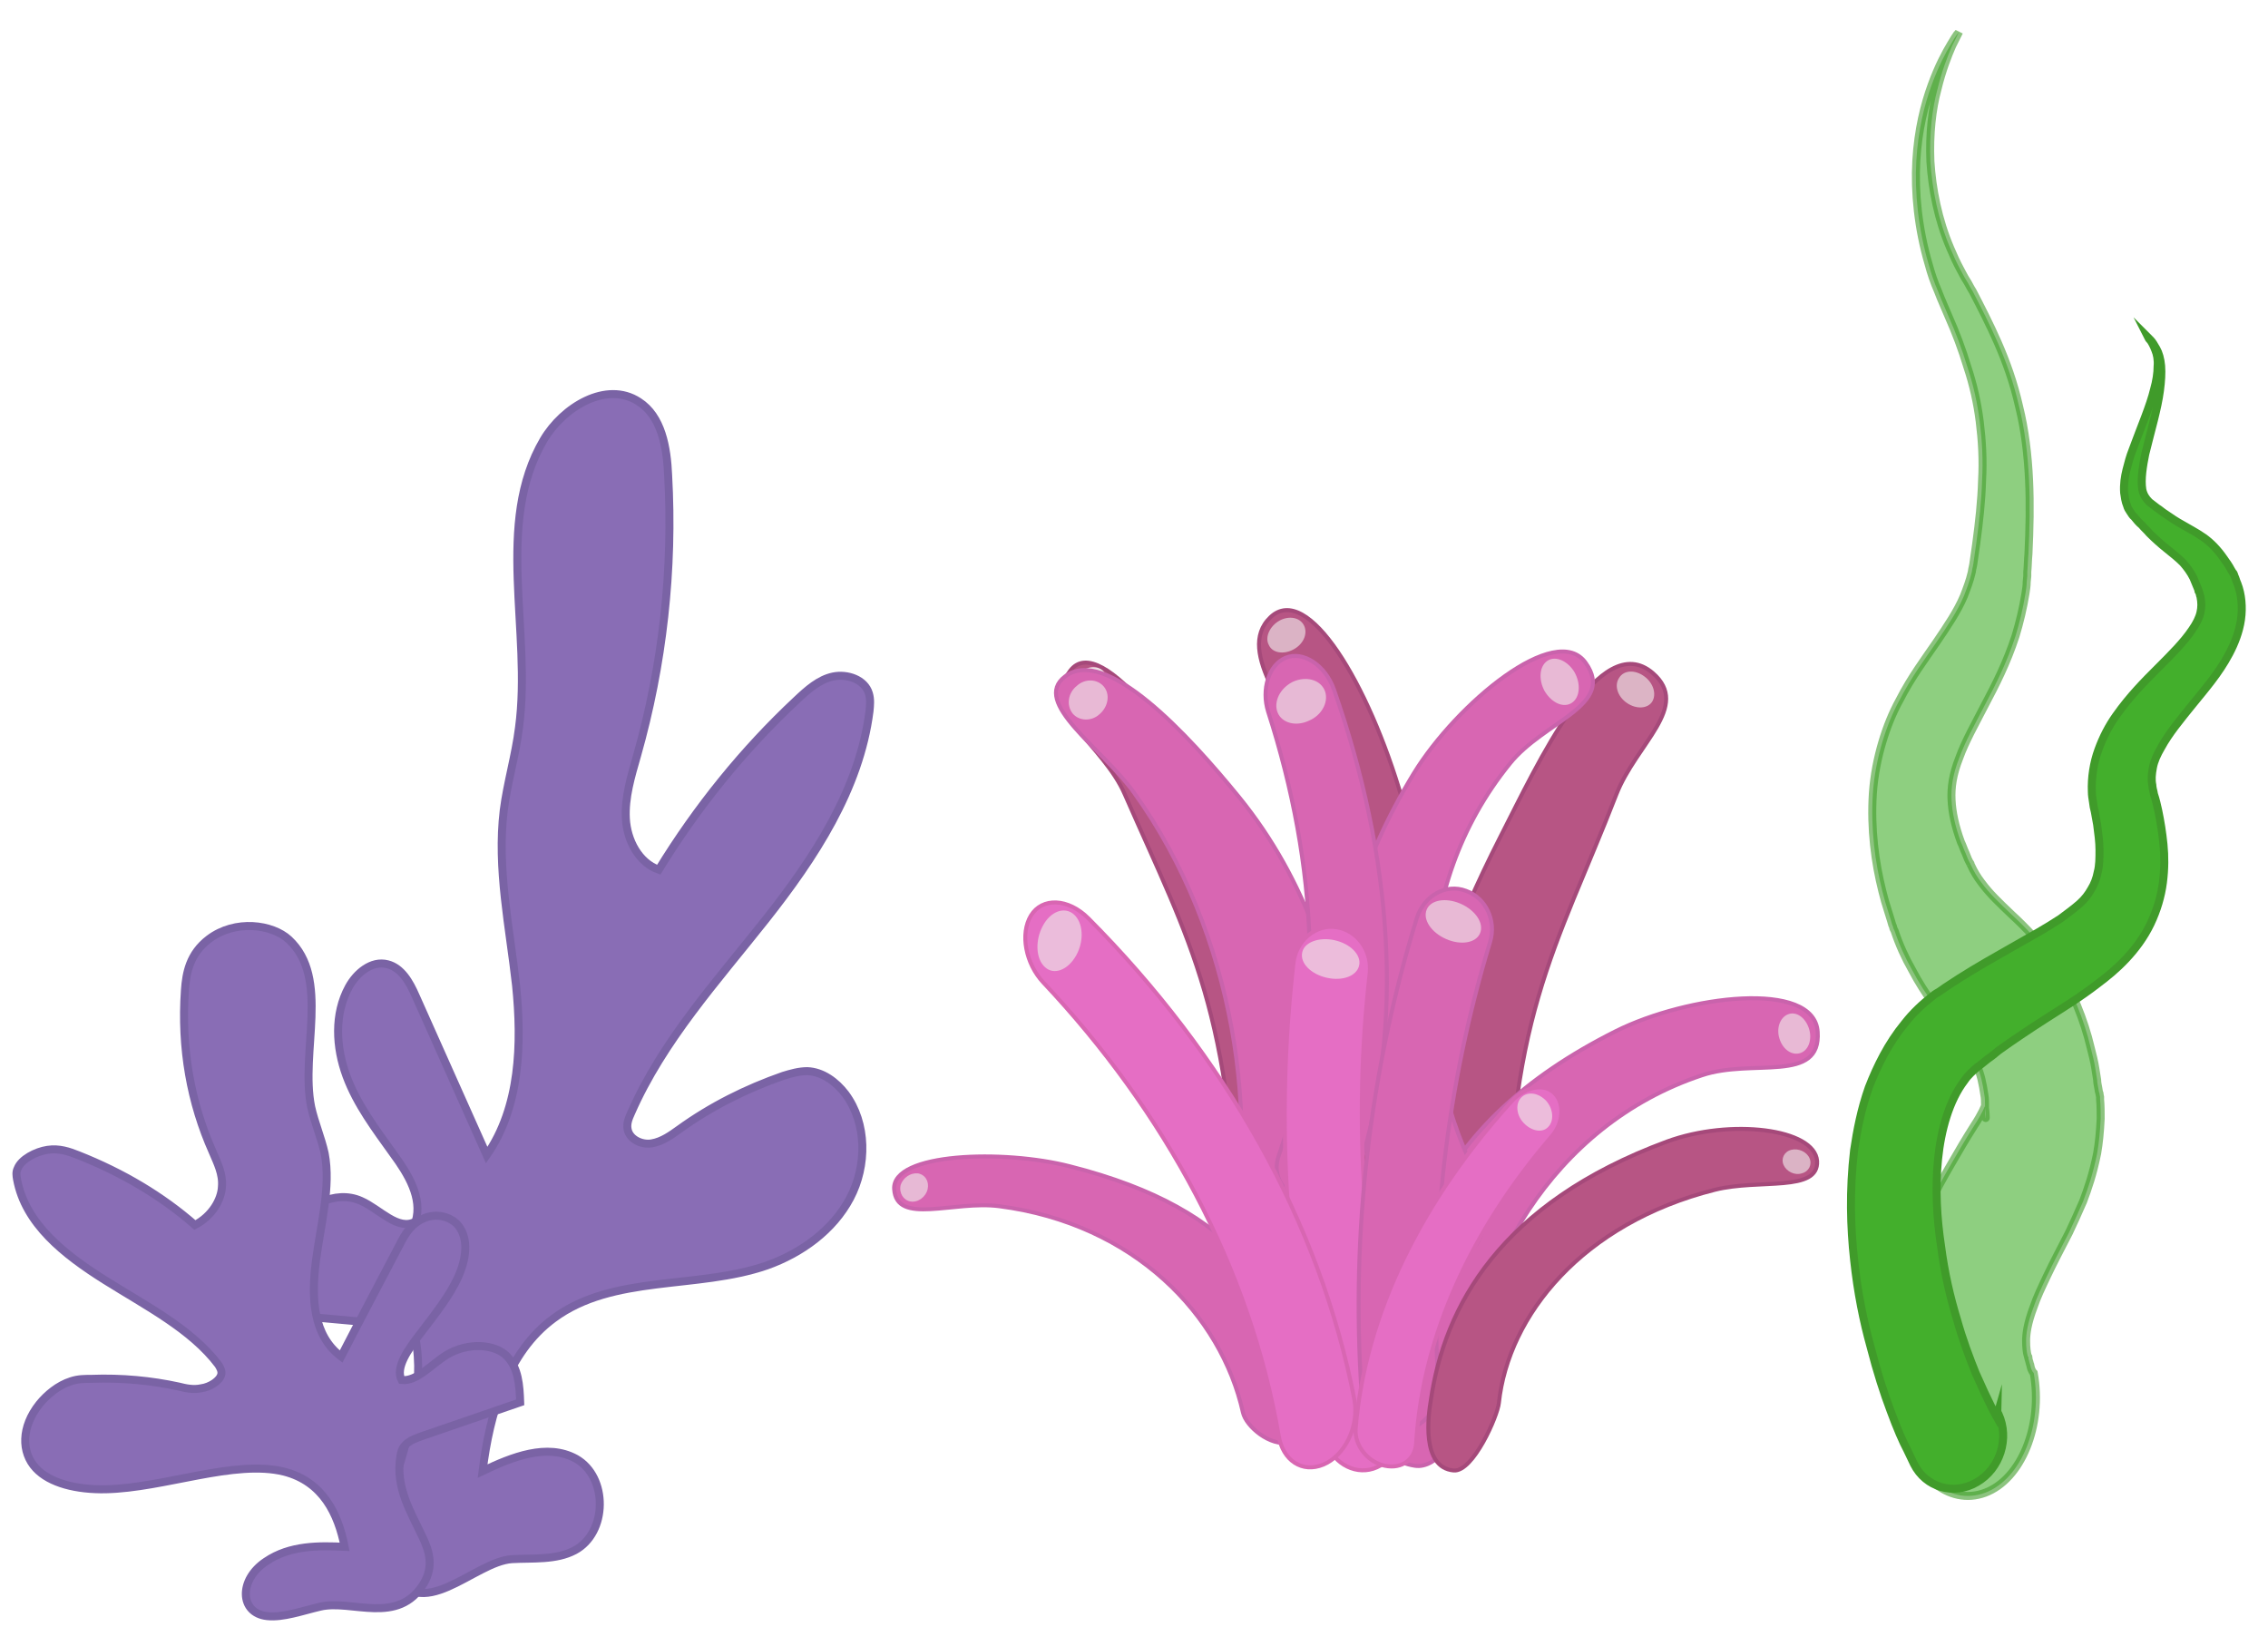 <?xml version="1.0" encoding="utf-8"?>
<!-- Generator: Adobe Illustrator 23.0.0, SVG Export Plug-In . SVG Version: 6.00 Build 0)  -->
<svg version="1.1" id="레이어_1" xmlns="http://www.w3.org/2000/svg" xmlns:xlink="http://www.w3.org/1999/xlink" x="0px"
	 y="0px" width="386.3px" height="277px" viewBox="0 0 386.3 277" style="enable-background:new 0 0 386.3 277;"
	 xml:space="preserve">
<g style="display:none;">
	<path style="display:inline;fill:#FF5157;stroke:#EF4D61;stroke-width:1.339;stroke-miterlimit:10;" d="M216.5,223.8
		c1-5.6,2.2-16.7,4-22.2c2-6.1,4-12.2,6.9-17.9c1.4-2.7,15.4-6.5,20.4-5.4c11.4,2.4,34.3-12.2,24.6-18.5c-9.5-6.2-6,8-16.2,9.3
		c-6.8,0.9-6.7-3.5-8.6-4c-5.1-1.5-7.7,3.3-12.5,5.7c7.6-20.1-4.3-32.3-7.5-50.7c-1.6-9.2-9.3-17.3-16.3-12.7
		c-7.2,4.7-3.3,13.8-1.5,16c14.6,17.8,16.5,30,14.1,36c-0.8,1.9-3.9,8.5-6,8.1c-11.4-2-10.7-13.4-13-17.6c-2.3-4.1-3.7-9-7.4-11.9
		c-3.7-2.9-10.8-1.6-11,3.1c-3.4,4.1,0,18.9,13,28.7c5.3,4,10.3,11.5,12,17.9c1.7,6.5,0.6,14.2-4.6,18.3c-1.4-6.4-9.5-21.1-15.2-18
		c-12.7,7,9.1,19.8,9.2,27.7c0.1,3.7-0.7,14.6-1.3,18.2c-1.4,8.2-8.8,7.5-3.2,16.6c1.9,3.1,8.6,2.2,11-0.7
		C210.1,246.7,215.1,231.8,216.5,223.8z"/>
	<path style="display:inline;fill:#FF5157;stroke:#EF4D61;stroke-width:1.339;stroke-miterlimit:10;" d="M179.6,189.6
		c-0.7-1.2-3-9.5-3.3-10.8c-0.7-4,2.6-7.5,5.3-10.5c2.7-3.1,5-7.8,2.3-10.9c-6.1,0.1-7.9,8.6-12.6,12.5c-1.4-1.7-2.8-3.5-4.2-5.2
		c3.9-9.6,4.5-31.2-5.6-28.8c-7.3,1.7-2.8,14.9-1.4,22.3c-2.5-2.6-5.1-5.4-8.5-6.8c-3.4-1.4-9.6-2-10.1,1.6
		c-1.3,8.4,11.1,14,21.4,27.4c-1.9,3.4-14.8,0-18.7-0.8c-2.5-0.5-4.7-2-7.2-1.9c-3.9,0.2-6.4,4.9-5.4,8.6c1.1,3.7,4.8,6.3,8.6,6.9
		c3.8,0.6,7.7-0.4,11.4-1.6c1.7-0.6,3.6-1.5,5.4-1.1c10.2,2.2,12.6,7.4,14.3,11.6c1.8,4.1,0.1,10-4.3,11c-2.2,0.5-4.8-0.3-6.6,1.1
		c-2.8,2.2-0.3,6.9,3.1,8c3.4,1,6.4-1.4,12.7-3.2c6-1.7,7.3,1.2,10.5,6.5c3.3,5.3,7.3,19.8,12.2,23.5c3.4,0.4,3.9-4.9,2.9-8.2
		c-2.9-9.8-3-18-6.8-27.5C190.9,203.2,185.2,199,179.6,189.6z"/>
	<path style="display:inline;fill:#FF5157;stroke:#EF4D61;stroke-width:1.339;stroke-miterlimit:10;" d="M210.4,235.8
		c3.7-2.7,7.4-5.4,11.1-8.1c3.7-2.7,7.8-5.9,8.7-10c0.5-2.1,0.1-4.1-0.3-6c-0.6-2.6-1.1-5.3-1.7-7.9c-0.7-3.4-1.4-6.8-1-10.3
		c0.4-3.6,2-7.3,5.1-9.9c1.1-0.9,2.4-1.6,3.8-1.8c3.3-0.4,5.4,2.8,5.3,5.8c-0.1,3.1-1.7,6.1-2.4,9.2c-0.7,3.1-0.4,6.6,2.4,7.9
		c2.6-5.3,7-10.1,12.4-13.3c3.4,3.4,3.4,9.3,0.1,13.7c-1.1,1.4-2.4,2.6-3.7,3.9c-4.4,4.3-8.2,9.1-11.1,14.3c7-0.8,13.8-8.4,20-6.4
		c0.6,3.5-3.9,6.5-7.6,8.3c-3.3,1.6-6.6,3.2-9.9,4.8c-1.4,0.7-2.8,1.4-3.6,2.6c-1.5,2.2,0,4.6,1.1,6.6s1.9,4.9-0.3,6.6
		c-2.4,1.8-5.5,0-7.3-1.8c-2.3-2.3-4.7-5.7-2.5-8.8c-9,2.6-20.7,9.2-14.5,31.1c3.1,11-11.3,9.3-15.5-8
		C196.4,247.6,208.7,237,210.4,235.8z"/>
</g>
<g style="display:none;">
	<path style="display:inline;opacity:0.6;fill:#43AF2C;stroke:#409B2A;stroke-width:1.339;stroke-miterlimit:10;" d="M120.9,246.4
		c0,0-0.1-0.2-0.2-0.6c0-0.1-0.1-0.2-0.1-0.3c0,0,0,0,0,0l0,0c0-0.1,0-0.1-0.1-0.2c-0.2-0.6-0.3-1.2-0.3-2.1c0-0.9,0.2-2.3,1.3-4.7
		c0.5-1.2,1.3-2.6,2.3-4.2c1-1.7,2.2-3.5,3.7-5.9c0.7-1.2,1.5-2.6,2.4-4.3c0.8-1.7,1.7-3.8,2.4-6.6c0.3-1.4,0.5-3,0.6-4.8
		c0-0.9,0-1.8-0.1-2.7l0-0.3l-0.1-0.4l0-0.1l-0.1-0.3l-0.1-0.5c-0.1-0.4-0.2-0.8-0.2-1.2c-0.1-0.5-0.2-1-0.3-1.6
		c-0.2-1-0.5-1.9-0.8-2.9c-1.1-3.8-3.2-8-5.8-11.2c-1.3-1.6-2.7-3-4-4.1c-1.3-1.1-2.5-2.1-3.6-2.9c-2.2-1.7-3.9-2.9-5.2-4.4
		c-0.7-0.7-1.3-1.5-1.8-2.4l-0.1-0.2l0,0c0,0-0.1-0.1,0,0.1l-0.1-0.1l-0.3-0.5l-0.4-0.8c-0.3-0.5-0.5-1.1-0.8-1.6
		c-1-2.1-1.5-4.1-1.6-5.8c-0.1-1.7,0.2-3.5,1.3-5.7c1-2.2,2.7-4.7,4.4-7.3c1.8-2.7,3.7-5.7,5.2-9.4c0.7-1.8,1.3-3.8,1.7-5.9
		c0.1-0.5,0.2-1,0.2-1.6l0.1-0.8l0-0.6c0.1-0.8,0.1-1.7,0.2-2.5c0.2-3.3,0.3-6.7,0.1-10.2c-0.2-3.4-0.7-6.9-1.7-10
		c-0.9-3.2-2.2-6.1-3.6-8.7c-1.4-2.6-2.9-4.9-4.4-7.1c-0.4-0.5-0.7-1-1.1-1.5c-0.4-0.5-0.7-1-1-1.5c-0.6-0.9-1.2-1.9-1.7-2.9
		c-2.1-3.9-3.2-8.1-3.4-11.9c-0.2-3.8,0.4-7.2,1.2-9.9c0.8-2.7,1.8-4.6,2.5-5.9c0.4-0.6,0.7-1.1,0.9-1.5c0.2-0.3,0.3-0.5,0.3-0.5
		s-0.1,0.1-0.4,0.4c-0.2,0.3-0.6,0.7-1,1.3c-0.9,1.2-2.1,3-3.3,5.6c-1.2,2.6-2.3,6.1-2.6,10.4c-0.3,4.3,0.3,9.2,2.1,14.2
		c0.4,1.2,0.9,2.4,1.6,3.7c0.3,0.7,0.6,1.2,0.9,1.8c0.3,0.6,0.6,1.1,0.9,1.7c1.2,2.2,2.3,4.5,3.2,6.9c1,2.4,1.7,4.9,2.1,7.5
		c0.4,2.6,0.6,5.2,0.4,8c-0.1,2.8-0.5,5.7-1,8.7c-0.1,0.7-0.3,1.5-0.4,2.3l-0.1,0.6l-0.1,0.4c-0.1,0.3-0.1,0.5-0.2,0.8
		c-0.3,1.1-0.8,2.1-1.4,3.1c-1.1,2.1-2.8,4.1-4.8,6.4c-1.9,2.3-4.2,4.7-6.3,8c-1.1,1.6-2.1,3.5-2.9,5.7c-0.8,2.1-1.4,4.6-1.6,7
		c-0.2,2.4-0.1,4.8,0.2,7.1c0.3,2.2,0.8,4.3,1.4,6.3c0.3,1,0.6,1.9,1,2.9l0.5,1.3l0.2,0.6l0.1,0.1l0.1,0.3l0.2,0.4
		c0.8,1.9,1.8,3.7,3,5.4c2.2,3.4,4.9,6.1,6.9,8.1c1,1,1.9,2,2.6,2.8c0.7,0.8,1.2,1.5,1.5,2.2c0.7,1.3,1,2.5,1.3,4.1
		c0.1,0.4,0.1,0.9,0.1,1.2c0,0.2,0,0.3,0,0.5l0.1,0.9c0.1,1.2-0.1,0.1-0.1-0.1c0-0.4,0-0.7,0-0.8c0-0.2-0.1,0.1-0.4,0.6
		c-0.3,0.5-0.8,1.2-1.4,2c-1.4,1.8-2.7,3.5-3.9,5.2c-1.4,1.9-2.8,4-4.1,6.2c-1.3,2.2-2.4,4.6-3.3,7.1c-0.9,2.5-1.5,5.1-1.8,7.5
		c-0.3,2.4-0.4,4.6-0.3,6.5c0.1,1.9,0.3,3.5,0.5,4.7c0.1,0.3,0.1,0.6,0.1,0.9c0.1,0.3,0.1,0.6,0.2,0.9c0.1,0.4,0.2,0.8,0.2,1.1
		c0.1,0.4,0.1,0.6,0.1,0.6l0,0c1.6,7.2,7.9,11.5,14.1,9.7c6.2-1.9,9.9-9.2,8.3-16.4C121.2,247.2,121.1,246.8,120.9,246.4z"/>
	<path style="display:inline;fill:#43AF2C;stroke:#409B2A;stroke-width:1.339;stroke-miterlimit:10;" d="M98.9,245.7
		c0,0-0.2-0.6-0.6-1.8c-0.3-1.2-0.8-2.9-1.4-5.2c-0.5-2.3-1.1-5.1-1.5-8.3c-0.4-3.3-0.7-7-0.8-11c0-4,0.2-8.3,1.1-12.5
		c0.9-4.1,2.4-8.1,4.7-10.4c0.6-0.6,1.2-1.1,1.9-1.5l0.2-0.1l0.4-0.2l0.8-0.5c0.5-0.3,1-0.5,1.5-0.8c2.1-1.1,4.3-2.1,6.6-3.1
		c2.3-1,4.7-2,7.3-3.4c1.3-0.7,2.7-1.5,4-2.7c1.3-1.1,2.7-2.5,3.7-4.2c1.1-1.7,1.8-3.6,2.3-5.5c0.5-1.9,0.6-3.7,0.7-5.4
		c0.1-1.7,0-3.4-0.1-5c-0.1-0.8-0.1-1.6-0.2-2.4c0-0.1-0.1-0.8-0.1-0.8c0-0.1,0-0.4,0-0.6c0-0.8,0.1-1.6,0.4-2.5
		c0.3-0.8,0.8-1.7,1.4-2.6c1.2-1.8,3-3.4,4.8-5.2c1.8-1.8,3.8-3.5,5.6-6c0.9-1.3,1.7-2.8,2.1-4.5c0.5-1.7,0.5-3.6,0.2-5.3
		c-0.1-0.4-0.2-0.8-0.3-1.2l-0.1-0.3l-0.1-0.2l0-0.1l-0.2-0.4c-0.2-0.5-0.5-1.3-0.8-1.9c-0.6-1.3-1.3-2.6-2.2-3.6
		c-0.9-1-1.7-1.7-2.4-2.4c-0.7-0.7-1.4-1.4-2.1-2.1c-0.3-0.4-0.6-0.7-0.9-1.1c-0.3-0.4-0.6-0.7-0.9-1.1c-0.4-0.6-0.6-1.2-0.7-2
		c-0.1-1.6,0.5-3.4,1-5c1.1-3.2,2.4-6.1,3-8.6c0.3-1.3,0.5-2.4,0.5-3.5c0-1-0.1-1.9-0.3-2.6c-0.2-0.7-0.4-1.1-0.6-1.4
		c-0.2-0.3-0.3-0.4-0.3-0.4s0.1,0.2,0.2,0.5c0.1,0.3,0.3,0.8,0.4,1.5c0.1,0.7,0.2,1.5,0,2.5c-0.1,1-0.4,2-0.8,3.2
		c-0.8,2.3-2.3,4.9-3.8,8.1c-0.4,0.8-0.7,1.7-1.1,2.6c-0.3,1-0.6,2-0.7,3.2c0,0.6,0,1.3,0.1,1.9c0.1,0.3,0.2,0.7,0.3,1
		c0.1,0.3,0.3,0.7,0.4,0.9c0.3,0.5,0.5,1,0.8,1.4c0.3,0.5,0.6,0.9,0.8,1.4c0.6,0.9,1.2,1.9,1.9,2.8c0.7,0.9,1.4,1.7,1.8,2.5
		c0.5,0.8,0.8,1.6,1.1,2.5c0.1,0.5,0.2,0.9,0.3,1.6l0.1,0.5l0,0.1c0,0,0-0.1,0,0l0,0l0,0.2c0,0.2,0.1,0.4,0.1,0.7
		c0.1,0.9,0,1.6-0.3,2.3c-0.3,0.7-0.7,1.4-1.3,2.2c-1.3,1.5-3.1,2.9-5,4.4c-2,1.5-4.1,3.1-6.2,5.5c-1,1.2-2.1,2.6-2.9,4.3
		c-0.8,1.7-1.4,3.7-1.5,5.8c0,0.5-0.1,1-0.1,1.6c0,0.7,0,0.7,0,1.4c0,0.7,0.1,1.3,0.1,2c0,1.3,0,2.6-0.1,3.7
		c-0.1,1.2-0.3,2.3-0.6,3.2c-0.3,0.9-0.7,1.7-1.1,2.3c-0.5,0.6-1,1.2-1.8,1.7c-0.7,0.5-1.6,1-2.6,1.5c-2,0.9-4.3,1.7-6.7,2.5
		c-2.4,0.8-4.9,1.7-7.3,2.8c-0.6,0.3-1.2,0.6-1.9,0.8l-0.8,0.4l-0.4,0.2c-0.2,0.1-0.4,0.2-0.6,0.3c-1.5,0.8-2.9,1.8-4.1,3
		c-2.5,2.3-4.3,5.2-5.7,8.1c-1.4,2.9-2.3,5.8-3,8.6c-1.3,5.6-1.8,10.9-1.9,15.7c-0.1,4.8,0.2,9.1,0.5,13c0.4,3.8,0.9,7.1,1.5,9.8
		c0.5,2.7,1.1,4.8,1.4,6.3c0.4,1.4,0.6,2.2,0.6,2.2c1.1,3.8,4.5,5.8,7.7,4.6c3.2-1.2,5-5.3,3.9-9c0-0.1,0-0.1-0.1-0.2L98.9,245.7z"
		/>
</g>
<g style="display:none;">
	<path style="display:inline;opacity:0.6;fill:#43AF2C;stroke:#409B2A;stroke-width:1.339;stroke-miterlimit:10;" d="M49.9,247.4
		c0,0-0.1-0.2-0.3-0.5c0-0.1-0.1-0.1-0.1-0.2c0,0,0,0,0,0l0,0c0,0-0.1-0.1-0.1-0.2c-0.3-0.5-0.6-1-0.7-1.8c-0.1-0.8-0.1-2,0.9-4.2
		c0.5-1.1,1.2-2.4,2.2-4c1-1.6,2.2-3.4,3.7-5.7c0.7-1.2,1.5-2.4,2.3-4c0.8-1.6,1.6-3.5,2-6c0.2-1.3,0.3-2.7,0.1-4.1
		c-0.1-0.7-0.3-1.5-0.5-2.2l-0.1-0.3l-0.1-0.3l0-0.1l-0.1-0.2l-0.2-0.4c-0.1-0.3-0.3-0.6-0.4-0.9c-0.2-0.4-0.4-0.8-0.6-1.3
		c-0.4-0.8-0.8-1.5-1.3-2.3c-1.8-3-4.8-6.2-8.3-8.5c-1.8-1.1-3.6-2.1-5.3-2.8c-1.7-0.7-3.3-1.3-4.7-1.8c-2.8-1-5-1.8-6.7-2.8
		c-0.9-0.5-1.7-1.1-2.5-1.7l-0.1-0.1l0,0c0,0-0.1-0.1,0,0.1l-0.1-0.1l-0.4-0.4l-0.6-0.6c-0.4-0.3-0.8-0.8-1.1-1.2
		c-1.4-1.6-2.3-3.2-2.7-4.6c-0.3-1.4-0.2-3,0.8-5.1c0.9-2.1,2.6-4.4,4.4-7c1.8-2.6,3.7-5.5,5-8.9c0.6-1.7,1.1-3.5,1.3-5.3
		c0-0.5,0.1-0.9,0.1-1.4l0-0.7l0-0.5c0-0.7-0.1-1.4-0.1-2.2c-0.2-2.9-0.5-5.8-1.2-8.7c-0.7-2.9-1.8-5.7-3.3-8.2
		c-1.5-2.5-3.4-4.8-5.3-6.7c-2-2-4-3.7-6.1-5.2c-0.5-0.4-1-0.7-1.5-1.1c-0.5-0.4-1-0.7-1.4-1.1c-0.8-0.7-1.7-1.4-2.4-2.1
		c-3-3-4.8-6.3-5.5-9.5c-0.8-3.2-0.5-6.2,0.1-8.6c0.6-2.4,1.6-4.3,2.3-5.5c0.4-0.6,0.6-1.1,0.8-1.4c0.2-0.3,0.3-0.5,0.3-0.5
		s-0.1,0.1-0.4,0.4c-0.3,0.3-0.6,0.7-1.1,1.3c-0.9,1.2-2.2,2.9-3.3,5.4c-1.1,2.4-2,5.6-1.8,9.3c0.2,3.7,1.5,7.8,4.3,11.7
		c0.7,1,1.4,1.9,2.3,2.9c0.5,0.5,0.9,0.9,1.3,1.3c0.4,0.4,0.9,0.8,1.3,1.3c1.7,1.7,3.3,3.4,4.8,5.3c1.4,1.9,2.7,3.9,3.5,6
		c0.9,2.1,1.3,4.3,1.5,6.7c0.2,2.4,0.1,4.9-0.1,7.6c-0.1,0.7-0.1,1.3-0.2,2l-0.1,0.5l-0.1,0.4c0,0.2-0.1,0.5-0.2,0.7
		c-0.3,1-0.7,1.9-1.2,2.9c-1.1,2-2.8,4-4.9,6.3c-2,2.3-4.4,4.7-6.5,7.9c-1,1.6-2,3.4-2.7,5.4c-0.7,2-1,4.1-1,6.2
		c0,2.1,0.5,4.1,1.1,6c0.7,1.8,1.5,3.5,2.5,5.1c0.5,0.8,1,1.5,1.5,2.3l0.8,1l0.3,0.4l0.1,0.1l0.2,0.2l0.2,0.3
		c1.2,1.5,2.7,2.9,4.2,4.1c3.1,2.5,6.6,4.3,9.3,5.7c1.3,0.7,2.5,1.3,3.4,1.9c0.9,0.6,1.6,1.1,2.1,1.6c1,1,1.5,1.9,2,3.3
		c0.1,0.3,0.2,0.7,0.3,1c0,0.1,0.1,0.3,0.1,0.4l0.2,0.8c0.3,1-0.1,0.1-0.1-0.1c-0.1-0.3-0.1-0.6-0.1-0.7c0-0.2-0.1,0.1-0.5,0.6
		c-0.3,0.5-0.8,1.2-1.4,1.9c-1.4,1.8-2.8,3.5-4,5.1c-1.4,1.9-2.9,3.9-4.1,6c-1.3,2.1-2.3,4.4-3.1,6.7c-0.8,2.3-1.2,4.6-1.2,6.7
		c-0.1,2.1,0.1,4,0.4,5.6c0.3,1.6,0.8,2.9,1.2,3.9c0.1,0.3,0.2,0.5,0.3,0.7c0.1,0.3,0.2,0.5,0.3,0.7c0.2,0.4,0.3,0.7,0.4,0.9
		c0.2,0.3,0.2,0.5,0.2,0.5l0,0c2.8,5.8,10.9,8.4,18,5.7c7.1-2.7,10.6-9.6,7.8-15.4C50.3,248,50.1,247.7,49.9,247.4z"/>
	<path style="display:inline;fill:#43AF2C;stroke:#409B2A;stroke-width:1.339;stroke-miterlimit:10;" d="M23.5,250.7
		c0,0-0.3-0.5-0.9-1.4c-0.6-0.9-1.4-2.3-2.3-4.2c-0.9-1.8-1.9-4.1-2.8-6.8c-0.9-2.7-1.8-5.8-2.3-9.2c-0.5-3.4-0.8-7.1-0.2-10.8
		c0.5-3.7,1.9-7.3,4.3-9.7c0.6-0.6,1.3-1.1,2.1-1.6l0.3-0.2l0.5-0.3l0.9-0.5c0.6-0.3,1.1-0.6,1.7-0.9c2.3-1.3,4.8-2.5,7.4-3.8
		c2.6-1.3,5.4-2.5,8.3-4.2c1.5-0.8,3-1.8,4.4-3c1.5-1.2,2.9-2.6,3.9-4.3c1.1-1.6,1.7-3.4,2-5.1c0.3-1.7,0.3-3.3,0.2-4.8
		c-0.1-1.5-0.4-2.9-0.7-4.2c-0.2-0.7-0.4-1.3-0.6-2c0-0.1-0.2-0.7-0.2-0.7c0-0.1-0.1-0.3-0.1-0.5c-0.1-0.7-0.1-1.4,0.2-2.2
		c0.2-0.8,0.7-1.6,1.3-2.4c1.3-1.7,3.1-3.5,5.1-5.2c2-1.8,4.1-3.7,5.9-6.1c0.9-1.2,1.6-2.6,2-4.2c0.3-1.6,0.1-3.2-0.4-4.5
		c-0.1-0.3-0.3-0.7-0.5-1l-0.1-0.2l-0.1-0.2l-0.1-0.1l-0.2-0.3c-0.3-0.4-0.7-1-1.1-1.5c-0.8-1-1.9-2-3.1-2.6
		c-1.2-0.7-2.2-1.1-3.2-1.6c-1-0.5-1.9-0.9-2.7-1.4c-0.4-0.3-0.8-0.5-1.3-0.8c-0.4-0.3-0.8-0.5-1.2-0.8c-0.6-0.4-0.9-0.9-1-1.6
		c-0.3-1.4,0.1-3,0.6-4.4c0.9-3,2.1-5.6,2.5-7.9c0.2-1.1,0.3-2.2,0.2-3c-0.1-0.9-0.4-1.6-0.7-2.1c-0.3-0.5-0.7-0.9-0.9-1.1
		c-0.2-0.2-0.4-0.3-0.4-0.3s0.1,0.1,0.3,0.4c0.2,0.2,0.5,0.6,0.7,1.2c0.2,0.5,0.4,1.2,0.4,2.1c0,0.8-0.2,1.8-0.6,2.9
		c-0.7,2.1-2.2,4.6-3.6,7.5c-0.3,0.8-0.7,1.5-0.9,2.4c-0.3,0.9-0.5,1.8-0.4,2.9c0,0.5,0.2,1.1,0.4,1.6c0.1,0.3,0.3,0.5,0.5,0.8
		c0.2,0.2,0.5,0.6,0.6,0.7c0.4,0.4,0.8,0.7,1.1,1.1c0.4,0.3,0.8,0.7,1.2,1c0.8,0.7,1.7,1.4,2.6,2c0.9,0.6,1.9,1.2,2.5,1.8
		c0.7,0.6,1.1,1.2,1.6,2c0.2,0.4,0.4,0.7,0.6,1.3l0.2,0.4l0,0.1c0,0,0-0.1,0,0l0,0l0.1,0.1c0.1,0.2,0.1,0.4,0.2,0.5
		c0.2,0.7,0.2,1.4-0.1,2c-0.2,0.6-0.7,1.3-1.3,2.1c-1.3,1.5-3.3,3-5.5,4.6c-2.2,1.6-4.5,3.4-6.7,5.8c-1.1,1.2-2.1,2.6-2.9,4.2
		c-0.8,1.6-1.2,3.4-1.1,5.2c0,0.4,0,0.8,0.1,1.4c0.1,0.6,0.1,0.6,0.2,1.2c0.1,0.6,0.2,1.1,0.3,1.7c0.2,1.1,0.3,2.2,0.3,3.2
		c0,1-0.1,2-0.3,2.8c-0.2,0.8-0.6,1.5-1,2.1c-0.5,0.6-1.1,1.2-1.9,1.8c-0.8,0.6-1.8,1.2-3,1.7c-2.3,1.1-5,2.2-7.7,3.3
		c-2.8,1.1-5.6,2.3-8.4,3.7c-0.7,0.3-1.4,0.7-2.1,1l-0.9,0.5l-0.5,0.2c-0.3,0.1-0.4,0.2-0.7,0.4c-1.7,0.9-3.2,2.1-4.5,3.3
		c-2.7,2.4-4.5,5.2-5.8,7.9c-1.3,2.7-2,5.3-2.5,7.8c-0.9,5-0.7,9.6-0.3,13.7c0.5,4.1,1.3,7.7,2.3,10.9c0.9,3.2,2,5.9,3,8.1
		c1,2.2,1.9,3.9,2.5,5.1c0.7,1.1,1,1.7,1,1.7c1.7,3,6.1,4.1,9.8,2.5c3.7-1.6,5.3-5.4,3.6-8.4c0-0.1-0.1-0.1-0.1-0.2L23.5,250.7z"/>
</g>
<g style="display:none;">
	<g style="display:inline;">
		<g>
			<polygon style="fill:#D69254;" points="86.4,257.9 70.1,261.8 54.8,240.1 41.8,194.6 50.7,168.9 64.1,166.1 77,184.9 97.3,192.5 
				99.1,226.4 			"/>
			<polygon style="fill:#C17E48;" points="41.8,194.6 37.3,187.7 46.4,167.9 50.7,168.9 			"/>
			<path style="fill:#9C4B16;" d="M70.1,261.8H44l-6.7-24.9v-49.1l4.6,6.9l13,45.5C56,239.7,70.1,261.8,70.1,261.8z"/>
			<path style="fill:#C17E48;" d="M67.1,198.1c-2.2,1.1-5,0.8-7.1,2.1c-3.4,2.1-3.6,6.8-3.3,10.8c0.1,1.5,0.2,3,0.5,4.4
				c0.5,1.9,1.4,3.6,2,5.5c1.5,4.4,1.4,9.3,1.2,13.9c4.4-4.2,5.2-11.7,1.6-16.7c-0.5-0.7-1.1-1.4-1.4-2.3c-0.5-1.3-0.2-2.8,0.4-4
				c1.5-3.5,4.6-6.3,8.4-7.3c0.9-0.2,1.8-0.4,2.5-1c0.7-0.6,1-1.5,1.2-2.4c0.8-3.6,1.8-9.9-0.2-13.1c-1.6,0.8-1.4,3.9-2,5.6
				C70.1,195.4,69,197.2,67.1,198.1z"/>
			<path style="fill:#C17E48;" d="M84.5,202.3c-2.5,1.4-4.8,3.1-6.8,5.1c1,8.5,1.6,17.1,1.6,25.7c0.6-5.9,2.5-11.7,5.7-16.7
				c1-1.7,2.2-3.3,3-5c0.8-1.7,1.2-3.6,2.1-5.2c1.1-1.7,2.7-3,3.8-4.8c1.3-2.2,2-4.5,3.7-6.4c-1.9-0.7-3.4,0.9-4.7,2
				C90.3,199.3,87.5,200.7,84.5,202.3z"/>
			<path style="fill:#934318;" d="M46.6,237.1c-2.7-0.4-5.5-0.3-8.2-0.2c3.1,0.5,5.8,2.3,8.8,3.2c1.6,0.5,3.3,0.8,4.9,1.5
				c1.5,0.7,3,2.1,3.2,3.8C54.6,240.3,51.8,237.9,46.6,237.1z"/>
			<polygon style="fill:#C17E48;" points="64.1,166.1 55.2,164 46.4,167.9 50.7,168.9 			"/>
		</g>
		<g>
			<polygon style="fill:#D69254;" points="143.3,224.9 153.7,241.2 151.2,255.9 122.2,259.7 111.8,242.3 118.4,226.4 111.8,212.9 
							"/>
			<polygon style="fill:#9C4B16;" points="151.2,255.9 147.6,262 144.1,268.1 130.1,271.3 116.1,274.5 104.3,272.1 92.4,269.7 
				95.5,249.9 111.8,242.3 117,251 122.2,259.7 136.7,257.8 			"/>
			<polygon style="fill:#C17E48;" points="111.8,212.9 96.7,220.8 90.9,236.3 96,251.3 111.8,242.3 118.4,226.4 			"/>
			<polygon style="fill:#934318;" points="96,251.3 92.4,269.7 83.5,260.5 83.5,242.3 90.9,236.3 			"/>
			<polygon style="fill:#B77446;" points="96.7,220.8 83.5,232.1 83.5,242.3 90.9,236.3 			"/>
		</g>
	</g>
	
		<path style="display:inline;fill:none;stroke:#934318;stroke-width:1.339;stroke-linecap:round;stroke-linejoin:round;stroke-miterlimit:10;" d="
		M47.2,168.3l8.8-3.8l8.9,2l12.9,18.8l20.4,7.6l0.1,2.4c0,0,0.1,0,0.1,0c0,0-0.1,0.1-0.1,0.1l1.3,24.6l13-6.8l31.6,12l10.4,16.3
		l-2.5,14.8l-3.6,6.1l-3.6,6.1l-14,3.2l-14,3.2l-11.8-2.4l-11.8-2.4l-8.9-9.2v-1.9l-13.4,3.1H44.7L38,237.3v-49.1L47.2,168.3z"/>
</g>
<g>
	<g>
		<g>
			<path style="fill:#B75584;stroke:#A5497A;stroke-width:0.681;stroke-miterlimit:10;" d="M228.3,223.9c-2.6-2.9,0.1-11,0.6-14.5
				c5.6-42.6,1.5-50.9-5.7-78.3c-2.4-9.1-13.1-20-6.8-26c6.3-6,16.7,11.3,22.4,30.9c10.6,36.6,11,52.4,5.9,83.5
				C244,223.2,237.6,234,228.3,223.9z"/>
			<g style="opacity:0.66;">
				<path style="fill:#EFE3E6;" d="M222.1,106.5c0.7,1.4-0.1,3.2-1.8,4.1c-1.7,0.9-3.6,0.6-4.2-0.8c-0.7-1.3,0.2-3.2,1.8-4.1
					C219.5,104.8,221.4,105.1,222.1,106.5z"/>
			</g>
		</g>
		<g>
			<path style="fill:#B75584;stroke:#A5497A;stroke-width:0.681;stroke-miterlimit:10;" d="M212.7,229.4
				c-3.1-2.4-1.6-10.9-1.7-14.4c-1.1-43-8.1-53.9-19.4-79.7c-3.7-8.6-14.6-14.1-9.3-21.1c5.3-7,20.1,14.5,26.9,26.7
				c17.9,31.9,19.1,49.8,18.9,81.4C228.1,226.1,223.5,237.8,212.7,229.4z"/>
			<g>
				<path style="fill:#EFE3E6;" d="M188.2,114.6c0.9,1.2,0.4,3.2-1.1,4.3c-1.5,1.2-3.4,1.2-4.3-0.1c-0.9-1.2-0.3-3.2,1.1-4.3
					C185.4,113.3,187.3,113.3,188.2,114.6z"/>
			</g>
		</g>
		<g>
			<path style="fill:#B75584;stroke:#A5497A;stroke-width:0.681;stroke-miterlimit:10;" d="M255.8,231.1c3-2.5,1.2-10.9,1.1-14.5
				c-0.6-43,8.2-55,18.4-81.3c3.4-8.7,12.8-15,6.2-20.7c-9-7.7-19.5,15.3-25.9,27.8c-16.6,32.6-17.1,50.6-15.7,82.1
				C240.3,228.5,245.3,240,255.8,231.1z"/>
			<g style="opacity:0.67;">
				<path style="fill:#EFE3E6;" d="M275.8,115.4c-0.9,1.3-0.3,3.2,1.3,4.3c1.6,1.1,3.5,1,4.3-0.2c0.8-1.3,0.2-3.2-1.3-4.3
					C278.5,114,276.6,114.1,275.8,115.4z"/>
			</g>
		</g>
		<g>
			<path style="fill:#D866B2;stroke:#C963AC;stroke-width:0.681;stroke-miterlimit:10;" d="M241,249.6c3.8,0.6,7.8-5.3,8-8.8
				c1.4-24.2,15.3-49.2,40.9-57.7c8.6-2.9,20.3,1.5,19.7-7.4c-0.6-8.9-22.2-6.2-34.4-0.1c-32.1,16.1-37.3,38.1-39.4,64
				C235.4,243.5,234.6,248.6,241,249.6z"/>
			<g>
				<path style="opacity:0.66;fill:#EFE3E6;" d="M304.6,172.7c-1.4,0.5-2.1,2.4-1.5,4.2c0.6,1.9,2.2,2.9,3.6,2.4
					c1.4-0.5,2-2.4,1.4-4.2C307.5,173.3,306,172.2,304.6,172.7z"/>
			</g>
		</g>
		<g>
			<path style="fill:#D866B2;stroke:#C963AC;stroke-width:0.681;stroke-miterlimit:10;" d="M214.8,234.7c-6.4-1.7-9-8.1-5.9-19.9
				c6.1-23.4,1.5-55.9-15.8-79.9c-5.4-7.5-17.5-15.3-11.7-19.7c6.9-5.3,20.9,9.8,29.7,20.6c22.9,28.2,21.8,67.8,13.4,92.4
				C223.3,231.9,221.1,236.4,214.8,234.7z"/>
			<path style="opacity:0.66;fill:#EFE3E6;" d="M182.7,121.5c1.1,1.3,3.2,1.4,4.6,0.1c1.5-1.3,1.8-3.4,0.7-4.7
				c-1.1-1.3-3.2-1.4-4.6-0.1C181.9,118,181.6,120.1,182.7,121.5z"/>
		</g>
		<g>
			<path style="fill:#D866B2;stroke:#C963AC;stroke-width:0.681;stroke-miterlimit:10;" d="M249.8,213.3c3.5-1.6,4-8.8,2.3-11.9
				c-11.2-21.3-12.2-50.1,5.1-71.4c5.8-7.2,18-9.9,12.9-17.1c-5-7.2-22,6.9-29.3,18.8c-19,31.2-12.2,52.7-0.7,75.9
				C242,211.1,243.9,216,249.8,213.3z"/>
			<path style="opacity:0.66;fill:#EFE3E6;" d="M263.1,117.7c-1.1-2-0.9-4.3,0.5-5.2c1.4-0.9,3.5,0.1,4.6,2c1.1,2,0.9,4.3-0.5,5.2
				C266.3,120.6,264.3,119.7,263.1,117.7z"/>
		</g>
		<g>
			<path style="fill:#D866B2;stroke:#C963AC;stroke-width:0.681;stroke-miterlimit:10;" d="M222.3,204.3L222.3,204.3
				c-3.7-0.8-5.7-4.1-4.5-7.5c7.9-22.8,6.7-49.2-1.8-75.6c-1.2-3.8,0.1-8,3-9.2l0,0c2.9-1.2,6.7,1.2,8.2,5.4
				c10,28.5,12.1,57.1,4.2,81.8C230.3,202.9,226,205.1,222.3,204.3z"/>
			<g style="opacity:0.66;">
				<path style="fill:#EFE3E6;" d="M225.6,117.5c0.8,1.8-0.3,4.2-2.6,5.2c-2.3,1.1-4.7,0.4-5.4-1.4c-0.7-1.8,0.4-4.1,2.6-5.2
					C222.4,115.1,224.8,115.7,225.6,117.5z"/>
			</g>
		</g>
		<g>
			<path style="fill:#E56EC4;stroke:#D866B2;stroke-width:0.681;stroke-miterlimit:10;" d="M233.9,250.1L233.9,250.1
				c3.4-1.1,5.4-4.9,4.5-8.5c-6.2-24.8-8-50.5-5.1-75.9c0.4-3.7-2-7.2-5.6-7.8l0,0c-3.5-0.6-7,2.2-7.4,6.2
				c-3.1,27.1-1.3,54.5,5.4,80.9C226.7,248.9,230.5,251.2,233.9,250.1z"/>
			<path style="opacity:0.66;fill:#EFE3E6;" d="M221.8,162.2c-0.4,1.8,1.5,3.7,4.2,4.3c2.7,0.6,5.1-0.3,5.5-2.1
				c0.4-1.8-1.5-3.7-4.2-4.3C224.6,159.5,222.1,160.5,221.8,162.2z"/>
		</g>
		<g>
			<path style="fill:#D866B2;stroke:#C963AC;stroke-width:0.681;stroke-miterlimit:10;" d="M239,243.5L239,243.5
				c3.6-0.4,6.2-3.8,6-7.5c-1.6-25.5,1.4-51.2,8.8-75.6c1.1-3.6-0.7-7.5-4.1-8.7l0,0c-3.4-1.3-7.2,0.8-8.4,4.7
				c-8,26-11.2,53.3-9.4,80.6C232.1,241,235.4,243.9,239,243.5z"/>
			<path style="opacity:0.66;fill:#EFE3E6;" d="M243,154.9c-0.7,1.7,0.8,3.9,3.3,5c2.5,1.1,5.1,0.7,5.8-1c0.7-1.7-0.8-3.9-3.3-5
				C246.3,152.8,243.7,153.2,243,154.9z"/>
		</g>
		<g>
			<path style="fill:#D866B2;stroke:#C963AC;stroke-width:0.681;stroke-miterlimit:10;" d="M219.6,245.6c-3.2,0.8-7.4-2.7-7.9-5.1
				c-3.7-16.5-18.4-32.1-41.5-35.1c-7.8-1-17.5,3.3-17.9-2.9c-0.4-6.2,18.6-6.8,29.9-3.9c29.6,7.5,36.4,22,40.9,39.6
				C223.8,240.8,225,244.2,219.6,245.6z"/>
			<g style="opacity:0.66;">
				<path style="fill:#EFE3E6;" d="M156.3,199.8c1.3,0.2,2,1.4,1.7,2.7c-0.3,1.3-1.6,2.3-2.9,2.1c-1.2-0.2-2-1.4-1.7-2.8
					C153.8,200.6,155,199.7,156.3,199.8z"/>
			</g>
		</g>
		<g>
			<path style="fill:#E56EC4;stroke:#D866B2;stroke-width:0.681;stroke-miterlimit:10;" d="M225.4,249.4L225.4,249.4
				c-3.6,1.5-6.9-0.7-7.6-4.9c-4.9-28.6-19.4-55.2-40.1-77.2c-3-3.2-4-8.3-2.1-11.4l0,0c1.9-3.1,6.3-3,9.8,0.5
				c23.1,23.2,39.4,51.5,45.3,82C231.5,243,229,247.9,225.4,249.4z"/>
			<g style="opacity:0.66;">
				<path style="fill:#EFE3E6;" d="M182.9,155.7c1.6,1.4,1.8,4.5,0.4,7c-1.4,2.5-3.8,3.4-5.3,2c-1.6-1.4-1.7-4.6-0.4-7
					C178.9,155.2,181.3,154.3,182.9,155.7z"/>
			</g>
		</g>
		<g>
			<path style="fill:#B75584;stroke:#A5497A;stroke-width:0.681;stroke-miterlimit:10;" d="M247.6,250.4c3.3,0.3,7.5-9.3,7.7-11.5
				c1.6-14.9,14.2-30.6,36.8-36.3c7.6-1.9,17.7,0.5,17.4-4.9c-0.4-5.5-14.7-7.3-25.6-3.3c-28.4,10.5-37.9,28.1-40.2,44.1
				C243.3,240.8,242,249.9,247.6,250.4z"/>
			<g style="opacity:0.66;">
				<path style="fill:#EFE3E6;" d="M305.1,195.8c-1.2,0.3-1.8,1.5-1.3,2.6c0.5,1.1,1.9,1.8,3.1,1.4c1.2-0.3,1.8-1.5,1.3-2.6
					C307.7,196.1,306.3,195.5,305.1,195.8z"/>
			</g>
		</g>
		<g>
			<path style="fill:#E56EC4;stroke:#D866B2;stroke-width:0.681;stroke-miterlimit:10;" d="M235.9,249.6L235.9,249.6
				c2.9,0.6,5.1-1.1,5.3-3.8c1.1-18.4,9.5-36.5,23.1-52.3c2-2.3,2.2-5.6,0.5-7.3l0,0c-1.7-1.8-5-1.2-7.3,1.3
				c-15.2,16.8-25,36.1-26.6,55.8C230.7,246.2,233,249,235.9,249.6z"/>
			<g>
				<path style="opacity:0.66;fill:#EFE3E6;" d="M259.2,186.8c-1.1,1-1,3,0.3,4.4c1.3,1.4,3.2,1.8,4.2,0.7c1-1,0.9-3-0.3-4.4
					C262.1,186.1,260.3,185.8,259.2,186.8z"/>
			</g>
		</g>
	</g>
	<g>
		<path style="opacity:0.6;fill:#43AF2C;stroke:#409B2A;stroke-width:1.363;stroke-miterlimit:10;" d="M345.8,232.4
			c0,0-0.1-0.2-0.2-0.7c0-0.1-0.1-0.2-0.1-0.4c0,0,0,0,0,0l0-0.1c0-0.1,0-0.2-0.1-0.2c-0.2-0.7-0.3-1.5-0.3-2.7
			c0-1.1,0.2-2.9,1.3-5.8c0.5-1.5,1.3-3.2,2.3-5.3c1-2.1,2.2-4.4,3.7-7.3c0.7-1.5,1.5-3.2,2.4-5.3c0.8-2.1,1.7-4.7,2.4-8.2
			c0.3-1.7,0.5-3.7,0.6-5.9c0-1.1,0-2.2-0.1-3.3l0-0.4l-0.1-0.5l0-0.1l-0.1-0.3l-0.1-0.6c-0.1-0.5-0.2-1-0.2-1.4
			c-0.1-0.6-0.2-1.3-0.3-1.9c-0.2-1.3-0.5-2.4-0.8-3.6c-1.1-4.7-3.2-9.9-5.8-13.9c-1.3-2-2.7-3.7-4-5.1c-1.3-1.4-2.5-2.6-3.6-3.6
			c-2.2-2.1-3.8-3.6-5.2-5.5c-0.7-0.9-1.3-1.9-1.8-3l-0.1-0.2l0-0.1c0,0-0.1-0.2,0,0.1l-0.1-0.2l-0.3-0.6l-0.4-1
			c-0.3-0.6-0.5-1.3-0.8-1.9c-1-2.7-1.5-5.1-1.6-7.2c-0.1-2.1,0.2-4.3,1.3-7.1c1-2.8,2.7-5.8,4.4-9.1c1.8-3.4,3.7-7.1,5.2-11.7
			c0.7-2.3,1.3-4.8,1.7-7.3c0.1-0.6,0.2-1.3,0.2-1.9l0.1-1l0-0.7c0.1-1,0.1-2.1,0.2-3.1c0.2-4.2,0.3-8.4,0.1-12.6
			c-0.2-4.2-0.7-8.5-1.7-12.5c-0.9-4-2.2-7.6-3.6-10.8c-1.4-3.2-2.9-6.1-4.3-8.8c-0.4-0.6-0.7-1.3-1.1-1.9c-0.4-0.6-0.7-1.3-1-1.8
			c-0.6-1.1-1.2-2.4-1.7-3.6c-2.1-4.9-3.1-10.1-3.4-14.8c-0.2-4.7,0.3-9,1.2-12.3c0.8-3.3,1.8-5.8,2.5-7.4c0.4-0.8,0.7-1.4,0.9-1.8
			c0.2-0.4,0.3-0.6,0.3-0.6s-0.1,0.2-0.4,0.5c-0.2,0.3-0.6,0.9-1,1.6c-0.9,1.5-2.1,3.7-3.3,7c-1.2,3.3-2.3,7.6-2.6,12.9
			c-0.3,5.3,0.3,11.5,2.1,17.6c0.4,1.5,0.9,3,1.6,4.6c0.3,0.8,0.6,1.5,0.9,2.2c0.3,0.7,0.6,1.4,0.9,2.1c1.2,2.7,2.3,5.6,3.2,8.6
			c1,3,1.7,6.1,2.1,9.3c0.4,3.2,0.6,6.5,0.4,10c-0.1,3.5-0.5,7.1-1,10.8c-0.1,0.9-0.3,1.9-0.4,2.8l-0.1,0.7l-0.1,0.5
			c-0.1,0.3-0.1,0.7-0.2,1c-0.3,1.3-0.8,2.6-1.3,3.9c-1.1,2.6-2.8,5.1-4.7,7.9c-1.9,2.8-4.2,5.8-6.3,9.9c-1.1,2-2.1,4.4-2.9,7.1
			c-0.8,2.7-1.4,5.7-1.6,8.7c-0.2,3-0.1,6,0.2,8.8c0.3,2.8,0.8,5.4,1.4,7.8c0.3,1.2,0.6,2.3,1,3.5l0.5,1.6l0.2,0.7l0.1,0.2l0.1,0.4
			l0.2,0.4c0.8,2.4,1.8,4.6,3,6.7c2.2,4.2,4.9,7.5,6.9,10.1c1,1.3,1.9,2.4,2.6,3.4c0.7,1,1.2,1.9,1.5,2.7c0.7,1.6,1,3.1,1.3,5.1
			c0.1,0.5,0.1,1.1,0.1,1.5c0,0.2,0,0.4,0,0.6l0.1,1.1c0.1,1.5-0.1,0.1-0.1-0.2c0-0.5,0-0.8,0-1c0-0.3-0.1,0.1-0.4,0.7
			c-0.3,0.6-0.8,1.5-1.4,2.4c-1.4,2.2-2.7,4.4-3.9,6.5c-1.4,2.4-2.8,4.9-4.1,7.7c-1.3,2.8-2.4,5.8-3.3,8.9c-0.9,3.1-1.5,6.3-1.8,9.3
			c-0.3,3-0.4,5.8-0.3,8.1c0.1,2.4,0.3,4.3,0.5,5.8c0.1,0.4,0.1,0.7,0.1,1.1c0.1,0.4,0.1,0.8,0.2,1.1c0.1,0.5,0.2,1,0.2,1.4
			c0.1,0.5,0.1,0.7,0.1,0.7l0,0c1.6,9,7.9,14.3,14.1,12c6.2-2.3,9.9-11.5,8.3-20.4C346,233.4,345.9,232.9,345.8,232.4z"/>
		<path style="fill:#43AF2C;stroke:#409B2A;stroke-width:1.363;stroke-miterlimit:10;" d="M340.1,241.3c0,0-0.4-0.7-1-1.9
			c-0.6-1.2-1.5-3.1-2.6-5.6c-1-2.5-2.2-5.6-3.2-9.2c-1.1-3.6-2.1-7.8-2.7-12.5c-0.7-4.6-1-9.7-0.5-14.7c0.5-5,1.9-10,4.5-13.4
			c0.6-0.9,1.4-1.6,2.2-2.3l0.3-0.2l0.5-0.4l1-0.8c0.6-0.4,1.2-0.9,1.8-1.4c2.5-1.8,5.2-3.6,8-5.4c2.8-1.8,5.8-3.6,8.9-6
			c1.6-1.2,3.2-2.5,4.8-4.2c1.6-1.7,3.1-3.7,4.2-6c1.1-2.3,1.8-4.7,2.1-7c0.3-2.3,0.3-4.5,0.1-6.5c-0.2-2-0.5-3.9-0.9-5.8
			c-0.2-0.9-0.4-1.8-0.7-2.7c0-0.1-0.2-0.9-0.2-0.9c0-0.1-0.1-0.4-0.1-0.7c-0.2-1-0.1-1.9,0.1-3c0.2-1.1,0.7-2.2,1.4-3.4
			c1.3-2.4,3.3-4.8,5.4-7.4c2.1-2.6,4.4-5.2,6.2-8.6c0.9-1.7,1.7-3.7,2-5.8c0.3-2.1,0.1-4.3-0.6-6.1c-0.2-0.4-0.3-0.9-0.5-1.3
			l-0.1-0.3l-0.1-0.2l-0.1-0.1l-0.3-0.5c-0.3-0.6-0.8-1.3-1.3-2c-0.9-1.3-2.1-2.6-3.4-3.5c-1.3-0.9-2.5-1.5-3.5-2.1
			c-1.1-0.6-2-1.2-3-1.9c-0.5-0.3-0.9-0.7-1.4-1c-0.4-0.3-0.9-0.7-1.3-1c-0.6-0.6-1-1.2-1.2-2.1c-0.3-1.8,0.1-4.1,0.5-6.1
			c1-4.1,2.1-7.7,2.5-10.8c0.2-1.5,0.3-3,0.2-4.2c-0.1-1.2-0.4-2.2-0.8-2.9c-0.4-0.7-0.7-1.2-1-1.5c-0.3-0.3-0.4-0.4-0.4-0.4
			s0.1,0.2,0.4,0.5c0.2,0.3,0.5,0.8,0.8,1.6c0.3,0.7,0.5,1.7,0.4,2.8c0,1.1-0.2,2.5-0.6,3.9c-0.7,2.9-2.2,6.3-3.7,10.4
			c-0.4,1-0.7,2.1-1,3.3c-0.3,1.2-0.5,2.5-0.4,3.9c0.1,0.7,0.2,1.5,0.5,2.2c0.1,0.4,0.3,0.7,0.5,1c0.2,0.3,0.5,0.8,0.7,0.9
			c0.4,0.5,0.8,1,1.3,1.4c0.4,0.5,0.9,0.9,1.3,1.4c0.9,0.9,1.9,1.8,2.9,2.6c1,0.8,2,1.6,2.8,2.4c0.7,0.8,1.3,1.6,1.8,2.6
			c0.2,0.5,0.4,1,0.7,1.7l0.2,0.5l0,0.1c0,0-0.1-0.1,0,0l0,0l0.1,0.2c0.1,0.2,0.1,0.5,0.2,0.7c0.2,1,0.2,1.8,0,2.7
			c-0.2,0.9-0.7,1.9-1.4,2.9c-1.4,2.1-3.5,4.2-5.8,6.5c-2.3,2.3-4.8,4.8-7.2,8.2c-1.2,1.7-2.2,3.6-3,5.8c-0.8,2.2-1.2,4.7-1.1,7.1
			c0,0.6,0.1,1.2,0.2,1.8c0.1,0.8,0.1,0.8,0.3,1.6c0.1,0.7,0.3,1.5,0.4,2.2c0.2,1.5,0.4,3,0.4,4.3c0,1.4,0,2.7-0.3,3.8
			c-0.2,1.1-0.6,2.1-1.1,2.9c-0.5,0.9-1.1,1.7-2,2.5c-0.9,0.8-2,1.6-3.2,2.5c-2.4,1.6-5.3,3.2-8.3,4.9c-3,1.7-6,3.4-9,5.3
			c-0.8,0.5-1.5,1-2.3,1.5l-1,0.7l-0.5,0.3c-0.3,0.2-0.5,0.3-0.7,0.5c-1.8,1.4-3.4,2.9-4.8,4.7c-2.8,3.4-4.7,7.3-6.1,10.9
			c-1.3,3.7-2,7.3-2.5,10.7c-0.8,6.9-0.6,13.1,0,18.6c0.6,5.6,1.6,10.5,2.8,14.8c1.1,4.3,2.3,8,3.4,10.9c1.1,3,2.1,5.3,2.9,6.8
			c0.7,1.5,1.1,2.3,1.1,2.3c2,4,6.8,5.4,10.7,3.1c4-2.3,5.6-7.5,3.7-11.6c0-0.1-0.1-0.1-0.1-0.2L340.1,241.3z"/>
	</g>
	<g>
		<path style="fill:#896DB5;stroke:#7A63A5;stroke-width:1.363;stroke-miterlimit:10;" d="M87.2,265.5c3.6-0.2,7.5,0.2,10.7-1.5
			c5.6-3,5.7-12.5,0.2-15.6c-4.9-2.7-10.9-0.3-15.9,2.1c1.2-9.8,4.2-20.2,12.1-26c10.1-7.5,24.4-4.9,36.3-9
			c5.9-2.1,11.3-6,14.2-11.5c2.9-5.5,2.9-12.7-0.8-17.7c-1.6-2.1-3.9-3.8-6.5-3.9c-1.4,0-2.8,0.4-4.1,0.8
			c-6.3,2.2-12.3,5.2-17.7,9.1c-1.4,1-2.9,2.1-4.7,2.4c-1.7,0.3-3.8-0.7-4.1-2.4c-0.2-1,0.2-1.9,0.6-2.8
			c5.4-12.3,14.6-22.4,22.9-32.9c8.3-10.5,16-22.2,17.7-35.5c0.1-1,0.2-2-0.1-3c-0.7-2.4-3.7-3.4-6.1-2.9c-2.4,0.5-4.4,2.3-6.2,4
			c-9.1,8.5-17,18.3-23.5,28.9c-3.4-1.2-5.4-5-5.6-8.7c-0.2-3.6,0.9-7.2,1.9-10.7c4.4-15.5,6.2-31.7,5.3-47.8
			c-0.2-4.7-1.1-10-5-12.5c-5.5-3.6-12.9,0.9-16.2,6.5c-8.4,14.3-2,32.5-4.2,49c-0.6,4.8-2,9.4-2.6,14.1c-1.2,9.9,1,19.9,2.1,29.8
			c1,9.9,0.7,20.7-5,28.9c-4-9-8.1-18.1-12.1-27.1c-1-2.3-2.4-4.8-4.8-5.4c-2.7-0.7-5.3,1.5-6.6,3.9c-2.5,4.6-2.2,10.2-0.4,15.1
			c1.8,4.9,5,9.1,8,13.3c2.5,3.4,5,7.5,3.8,11.5c-3,1.7-6.1-2.1-9.3-3.5c-4.4-2-9.8,0.9-12.2,5.1c-2.4,4.2-2.6,9.3-2.7,14.1
			c6.6,0.6,13.2,1.2,19.8,1.8c1.3,0.1,2.7,0.3,3.6,1.2c0.7,0.7,0.9,1.7,1,2.7c1.1,8.4-2,16.6-4.3,24.7c-1.2,4.3-2.2,9.1-0.2,13.1
			C71.5,277.1,80.7,265.9,87.2,265.5z"/>
		<path style="fill:#896DB5;stroke:#7A63A5;stroke-width:1.363;stroke-miterlimit:10;" d="M54.5,273.6c-3,0.7-6.3,1.9-9,1.6
			c-4.7-0.5-4.9-6.2-0.2-9.3c4.1-2.8,9.1-2.7,13.4-2.5c-1.1-5.6-3.7-11.1-10.3-12.8c-8.5-2.1-20.4,2.8-30.4,3
			c-4.9,0.1-9.5-1-11.9-3.6c-2.5-2.7-2.5-7,0.6-10.9c1.3-1.6,3.2-3.2,5.4-3.9c1.2-0.4,2.3-0.4,3.4-0.4c5.3-0.2,10.3,0.3,14.9,1.3
			c1.2,0.3,2.5,0.6,3.9,0.3c1.5-0.2,3.2-1.3,3.4-2.4c0.1-0.6-0.2-1.1-0.5-1.6c-4.6-6.1-12.3-10-19.3-14.4c-7-4.4-13.6-9.6-15-17.2
			c-0.1-0.6-0.2-1.2,0.1-1.8c0.6-1.6,3.1-2.9,5.1-3.2s3.7,0.3,5.2,0.9c7.6,3,14.3,7,19.9,11.9c2.9-1.5,4.5-4.3,4.6-6.5
			c0.2-2.2-0.8-4.1-1.6-6c-3.7-8.3-5.4-17.6-4.7-27.5c0.2-2.9,0.8-6.2,4.1-8.7c4.5-3.4,10.8-2.5,13.6,0.1c7.1,6.6,1.9,19.1,3.8,28.5
			c0.6,2.7,1.7,5.2,2.3,7.9c1.1,5.7-0.7,12.2-1.5,18.4c-0.8,6.2-0.5,12.6,4.3,16.2c3.3-6.4,6.7-12.8,10-19.1c0.8-1.6,1.9-3.5,4-4.4
			c2.2-1,4.4-0.3,5.6,0.8c2.1,2.1,1.9,5.6,0.4,9c-1.5,3.4-4.1,6.6-6.6,9.9c-2,2.6-4.2,5.7-3.1,7.8c2.6,0.3,5.1-2.7,7.7-4.3
			c3.7-2.2,8.2-1.8,10.2,0.2c2,2,2.2,5,2.3,7.9c-5.5,1.9-11.1,3.8-16.6,5.7c-1.1,0.4-2.3,0.8-3,1.6c-0.6,0.6-0.7,1.3-0.8,1.9
			c-0.9,5.3,1.8,9.5,3.8,13.8c1.1,2.3,1.9,4.9,0.2,7.8C67.8,276.9,59.9,272.3,54.5,273.6z"/>
	</g>
</g>
<g>
</g>
<g>
</g>
<g>
</g>
<g>
</g>
<g>
</g>
<g>
</g>
<g>
</g>
<g>
</g>
<g>
</g>
<g>
</g>
<g>
</g>
<g>
</g>
<g>
</g>
<g>
</g>
<g>
</g>
</svg>

